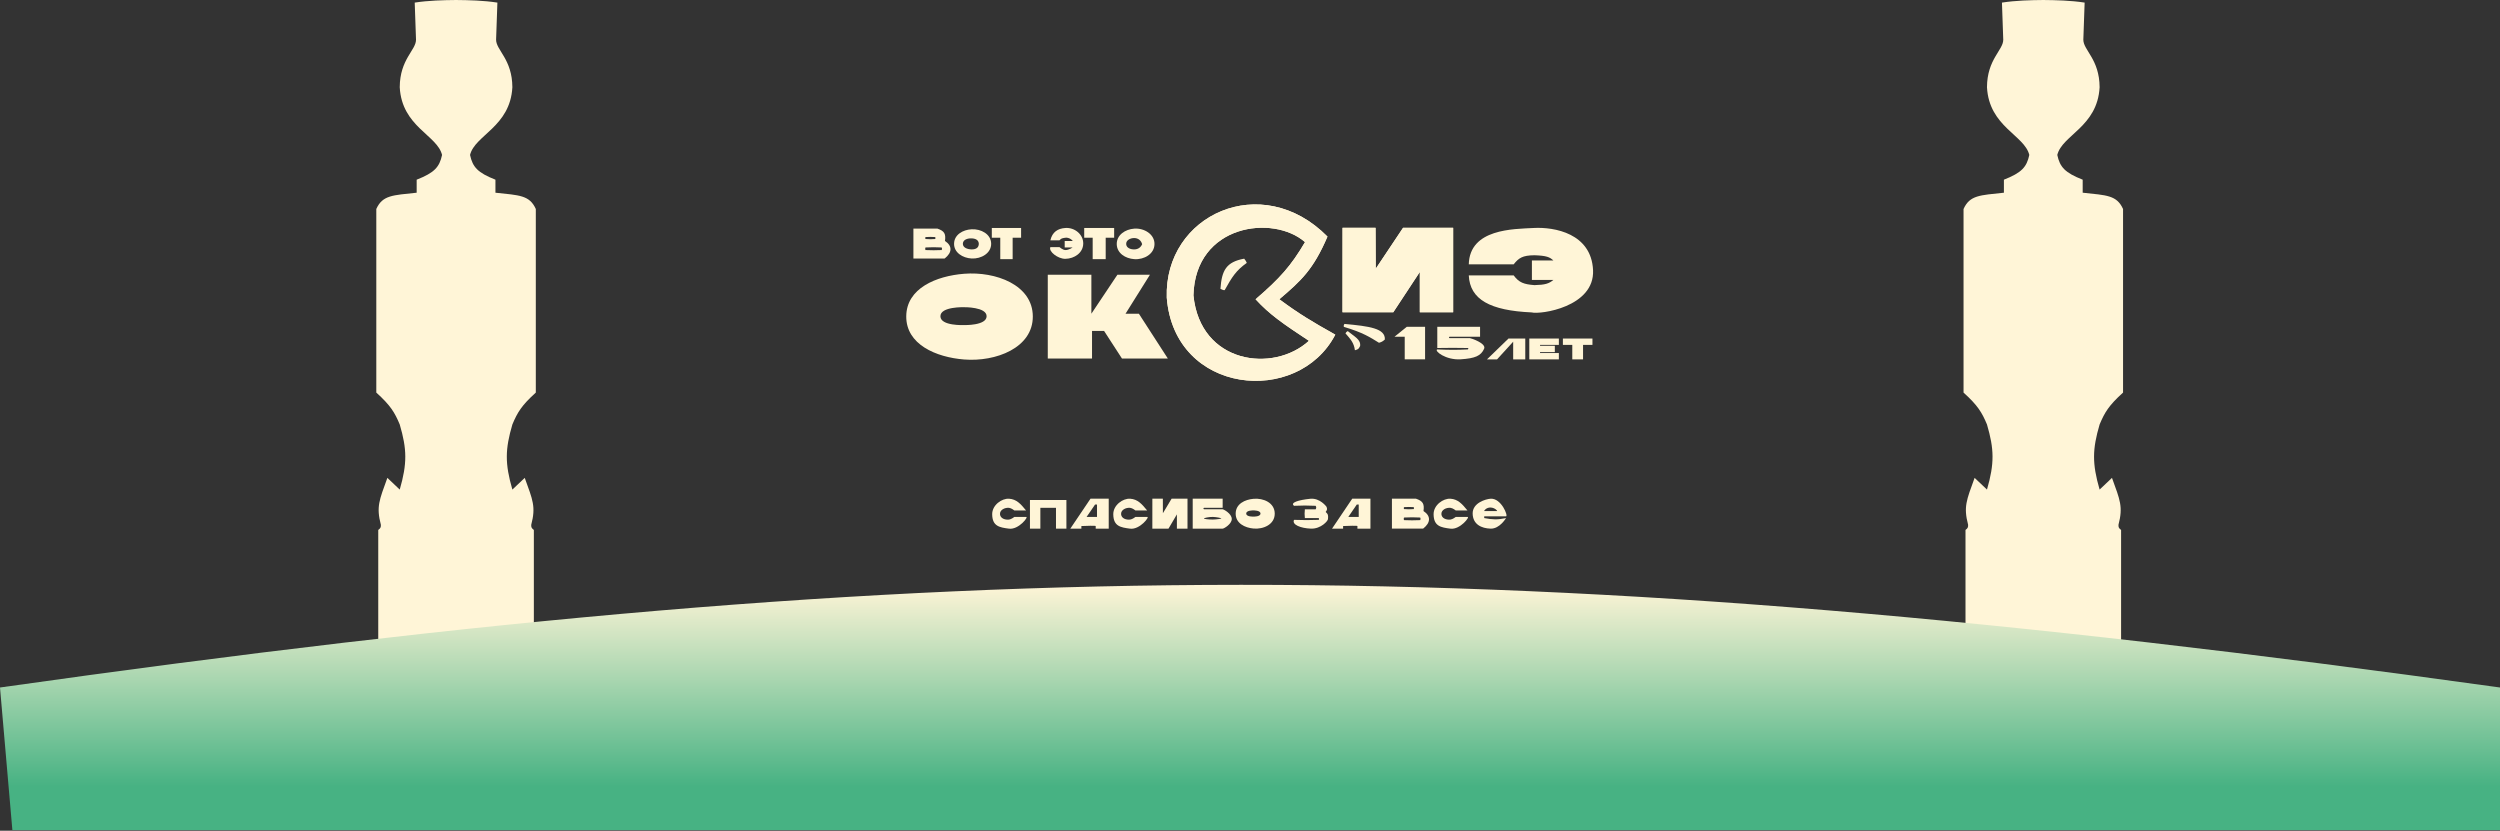 <svg width="1920" height="638" viewBox="0 0 1920 638" fill="none" xmlns="http://www.w3.org/2000/svg">
<rect x="0" y="0" width="1920" height="638" fill="#333333" stroke="none"/>
<path d="M937.298 221.848C938.301 207.588 941.738 201.193 955.538 198.655L955.585 198.717C956.566 200.017 957.13 200.765 957.537 201.897C949.339 207.727 946.282 212.544 940.546 222.846C939.685 222.923 938.934 222.658 937.298 221.848Z" fill="#FFF5D7"/>
<path fill-rule="evenodd" clip-rule="evenodd" d="M896.069 228.582C894.013 164.867 969.094 130.641 1019.5 181.697C1008.62 207.01 999.407 215.506 982.524 229.829C997.415 240.874 1007.16 246.749 1025.5 257.013C996.881 312.152 901.936 303.307 896.069 228.582ZM964.283 229.829C975.076 241.649 985.751 248.849 1005.26 261.751C977.977 286.692 921.747 279.5 916.559 226.836C917.934 172.256 977.762 164.538 1002.26 185.936C991.421 204.3 982.992 213.737 964.283 229.829Z" fill="#FFF5D7"/>
<path d="M1033.32 256.015C1033.74 255.162 1034.14 254.791 1035.07 254.269C1040.17 258.562 1045.23 260.672 1044.57 265.741C1043.41 268.358 1042.36 268.479 1040.57 268.983C1039.85 263.328 1037.22 260.491 1033.32 256.015Z" fill="#FFF5D7"/>
<path d="M1032.57 248.782C1032.02 249.535 1031.88 250.017 1032.07 251.027C1046.83 255.422 1052.18 258.998 1059.06 263.247C1061.04 262.714 1062.01 262.155 1063.56 260.753C1064.05 252.208 1051.73 250.543 1032.57 248.782Z" fill="#FFF5D7"/>
<path d="M1031.07 174.963H1056.43L1056.56 206.386L1077.55 174.963H1116.03V239.804H1090.41V208.88L1070.05 239.804H1031.04L1031.07 174.963Z" fill="#FFF5D7"/>
<path fill-rule="evenodd" clip-rule="evenodd" d="M896.069 228.582C894.013 164.867 969.094 130.641 1019.5 181.697C1008.62 207.01 999.407 215.506 982.524 229.829C997.415 240.874 1007.16 246.749 1025.5 257.013C996.881 312.152 901.936 303.307 896.069 228.582ZM964.283 229.829C975.076 241.649 985.751 248.849 1005.26 261.751C977.977 286.692 921.747 279.5 916.559 226.836C917.934 172.256 977.762 164.538 1002.26 185.936C991.421 204.3 982.992 213.737 964.283 229.829Z" fill="#FFF5D7"/>
<path d="M1031.07 174.963H1056.43L1056.56 206.386L1077.55 174.963H1116.03V239.804H1090.41V208.88L1070.05 239.804H1031.04L1031.07 174.963Z" fill="#FFF5D7"/>
<path d="M1162.5 203.018H1128.02C1128.72 175.582 1162.35 175.931 1178 175.087C1193.64 174.242 1222.18 179.167 1223.47 207.507C1224.76 235.848 1182.83 241.719 1176.25 239.928C1144.52 238.513 1128.9 230.11 1128.02 211.498H1162.5C1166.61 217.09 1170.42 218.348 1178.49 218.979C1186.66 218.777 1189.65 217.804 1192.99 214.989H1176.5V200.026H1192.99C1190.24 197.51 1187.91 196.357 1178.49 196.035C1169.3 196.101 1166.36 198.132 1162.5 203.018Z" fill="#FFF5D7"/>
<path fill-rule="evenodd" clip-rule="evenodd" d="M696.001 242.921C696.157 221.397 718.979 211.946 740.478 210.251C764.637 208.346 793.034 218.734 793.199 242.921C793.365 267.212 764.739 278.013 740.478 276.09C718.864 274.376 695.844 264.561 696.001 242.921ZM740.478 235.938C740.478 235.938 722.145 235.307 722.237 242.921C722.328 250.501 740.478 249.655 740.478 249.655C740.478 249.655 757.628 250.137 757.718 242.921C757.809 235.67 740.478 235.938 740.478 235.938Z" fill="#FFF5D7"/>
<path d="M804.693 275.342V210.999H838.175V240.926L858.165 210.999H883.151L864.411 240.926H874.656L896.894 275.342H861.663L847.92 254.144H838.675V275.342H804.693Z" fill="#FFF5D7"/>
<path fill-rule="evenodd" clip-rule="evenodd" d="M701.498 198.53V175.586H719.988C725.236 177.4 726.522 179.478 725.735 185.063C731.424 188.767 731.437 193.915 725.485 198.53H701.498ZM710.743 192.046C710.508 191.331 710.478 190.904 710.743 190.051C715.623 189.809 718.357 189.821 723.236 190.051C723.558 190.847 723.57 191.284 723.236 192.046C718.342 192.249 715.603 192.256 710.743 192.046ZM718.239 182.07C715.335 181.895 713.699 181.887 710.743 182.07C710.55 182.673 710.58 182.998 710.743 183.566C713.704 183.794 715.345 183.792 718.239 183.566C718.526 182.967 718.526 182.637 718.239 182.07Z" fill="#FFF5D7"/>
<path d="M746.224 176.085C739.436 176.43 732.88 180.276 732.731 187.058C732.58 193.965 739.311 198.174 746.224 198.53C753.592 198.909 761.374 194.42 761.216 187.058H751.721C751.77 190.079 749.714 191.593 746.224 191.547C743.058 191.505 739.31 190.214 739.478 187.058C739.64 184.006 743.164 182.944 746.224 183.068C749.466 183.199 751.522 184.458 751.721 187.058H761.216C761.061 179.813 753.475 175.716 746.224 176.085Z" fill="#FFF5D7"/>
<path d="M768.212 199.029V182.569H761.716V175.087H784.204V182.569H777.707V199.029H768.212Z" fill="#FFF5D7"/>
<path d="M839.175 199.029V182.569H832.678V175.087H855.666V182.569H849.169V199.029H839.175Z" fill="#FFF5D7"/>
<path d="M806.692 189.801H813.688C813.688 189.801 816.223 192.002 818.186 192.046C820.89 192.106 824.028 189.934 823.683 190.051H817.686V185.063H823.683C824.261 184.862 821.073 182.113 818.186 182.569C815.299 183.025 815.072 183.141 813.688 184.564H806.692C808.16 178.153 812.379 175.503 818.186 175.087C825.291 174.579 832.003 179.949 831.929 187.058C831.855 194.104 825.245 198.67 818.186 198.779C812.5 198.867 805.062 193.067 806.692 189.801Z" fill="#FFF5D7"/>
<path d="M871.158 175.586C864.124 176.063 857.516 180.522 857.665 187.557C857.811 194.464 864.251 198.564 871.158 199.029C878.674 199.534 886.495 195.074 886.65 187.557H877.155C876.024 190.129 873.972 191.494 871.158 191.547C868.262 191.601 865.144 190.438 864.911 187.557C864.665 184.508 868.094 182.758 871.158 182.818C874.144 182.877 876.412 184.669 877.155 187.557H886.65C886.806 179.922 878.791 175.068 871.158 175.586Z" fill="#FFF5D7"/>
<path d="M1078.82 258.592V275.946H1094.46V251H1080.38L1071 258.592H1078.82Z" fill="#FFF5D7"/>
<path d="M1136.69 251H1103.84V267.269L1104.02 267.267C1113.07 267.148 1118.2 267.081 1127.3 267.269C1127.88 267.559 1127.83 267.808 1127.3 268.354C1118.14 268.812 1113 268.734 1103.84 268.354C1101.23 269.308 1110.16 276.699 1121.83 275.946C1132.88 275.234 1137.38 273.32 1139.81 267.812C1141.6 263.758 1130.06 259.825 1128.87 259.677H1113.23C1112.74 259.329 1112.57 259.117 1113.23 258.592H1136.69V251Z" fill="#FFF5D7"/>
<path d="M1207.52 264.87H1200.3V260H1223V264.87H1215.78V276H1207.52V264.87Z" fill="#FFF5D7"/>
<path d="M1174.5 276V260H1197.2V264.87H1182.76V265.565H1194.11V270.435H1182.76V271.13H1197.2V276H1174.5Z" fill="#FFF5D7"/>
<path d="M1162.12 276V262.435L1149.74 276H1142L1158.51 260H1171.41V276H1162.12Z" fill="#FFF5D7"/>
<path d="M779.001 392.02H788.001C783.858 386.946 780.655 383.409 775.001 383.02C769.347 382.631 761.906 387.929 762.001 395.02C762.123 404.155 767.587 405.085 775.001 406.02C782.415 406.955 790.425 396.491 788.001 397.02H779.001C779.001 397.02 776.734 398.804 775.001 399.02C771.877 399.411 768.319 398.153 768.001 395.02C767.662 391.678 771.662 389.653 775.001 390.02C776.737 390.211 779.001 392.02 779.001 392.02Z" fill="#FFF5D7"/>
<path d="M1118 392.02H1127C1122.86 386.946 1119.66 383.409 1114 383.02C1108.35 382.631 1100.91 387.929 1101 395.02C1101.12 404.155 1106.59 405.085 1114 406.02C1121.41 406.955 1129.42 396.491 1127 397.02H1118C1118 397.02 1115.73 398.804 1114 399.02C1110.88 399.411 1107.32 398.153 1107 395.02C1106.66 391.678 1110.66 389.653 1114 390.02C1115.74 390.211 1118 392.02 1118 392.02Z" fill="#FFF5D7"/>
<path d="M872.001 392.02H881.001C876.858 386.946 873.655 383.409 868.001 383.02C862.347 382.631 854.906 387.929 855.001 395.02C855.123 404.155 860.587 405.085 868.001 406.02C875.415 406.955 883.425 396.491 881.001 397.02H872.001C872.001 397.02 869.734 398.804 868.001 399.02C864.877 399.411 861.319 398.153 861.001 395.02C860.662 391.678 864.662 389.653 868.001 390.02C869.737 390.211 872.001 392.02 872.001 392.02Z" fill="#FFF5D7"/>
<path d="M791 406V384H819V406H811V390H799V406H791Z" fill="#FFF5D7"/>
<path fill-rule="evenodd" clip-rule="evenodd" d="M830.5 406V404C834.167 403.833 841.5 403.6 841.5 404V406H851.5V383H837.5L822 406H830.5ZM842.5 397H834.5L841 387.5H842.5V397Z" fill="#FFF5D7"/>
<path fill-rule="evenodd" clip-rule="evenodd" d="M1031.5 406V404C1035.17 403.833 1042.5 403.6 1042.5 404V406H1052.5V383H1038.5L1023 406H1031.5ZM1043.5 397H1035.5L1042 387.5H1043.5V397Z" fill="#FFF5D7"/>
<path fill-rule="evenodd" clip-rule="evenodd" d="M949 394.414C949.048 386.944 956.092 383.665 962.728 383.077C970.184 382.416 978.949 386.02 979 394.414C979.051 402.844 970.216 406.592 962.728 405.924C956.057 405.33 948.952 401.924 949 394.414ZM962.728 391.991C962.728 391.991 957.07 391.772 957.098 394.414C957.126 397.044 962.728 396.751 962.728 396.751C962.728 396.751 968.021 396.918 968.049 394.414C968.077 391.897 962.728 391.991 962.728 391.991Z" fill="#FFF5D7"/>
<path d="M885.012 383H893.067L893.109 394.146L899.776 383H912V406H903.861V395.031L897.395 406H885L885.012 383Z" fill="#FFF5D7"/>
<path fill-rule="evenodd" clip-rule="evenodd" d="M916 406V383H939V390H924.662C924.071 390.464 924.057 390.714 924.662 391.129H939C939.609 391.083 945.92 394.366 946 398.5C946.079 402.552 939.75 406.111 939 406H916ZM931.5 397C928.628 396.907 924.513 397.821 924.662 398.187C924.248 398.547 928.27 399.047 931.5 399C934.057 398.963 938.017 398.431 938 398.187C938.179 397.88 934.35 397.093 931.5 397Z" fill="#FFF5D7"/>
<path d="M1012.78 397.899H1002.13C1001.9 395.317 1001.84 393.853 1002.13 391.154H1010.42C1010.97 390.18 1011.07 389.603 1010.42 388.456C1004.03 388.144 1000.38 388.193 993.835 388.456C990.655 386.085 996.941 384.015 1006.27 383.06C1013.75 382.294 1018.71 389.13 1018.71 389.13C1019.42 390.688 1019.4 391.572 1018.11 393.177C1020.1 394.849 1020.15 396.145 1019.89 398.573C1020 399.959 1014.51 406.249 1006.86 405.992C998.936 405.726 991.953 402.926 993.835 399.247C1001.28 399.48 1005.44 399.517 1012.78 399.247C1013.12 398.749 1013.15 398.455 1012.78 397.899Z" fill="#FFF5D7"/>
<path fill-rule="evenodd" clip-rule="evenodd" d="M1069 405.944V383H1087.49C1092.74 384.814 1094.02 386.892 1093.24 392.477C1098.93 396.181 1098.94 401.329 1092.99 405.944H1069ZM1078.25 399.46C1078.01 398.745 1077.98 398.318 1078.25 397.465C1083.13 397.223 1085.86 397.235 1090.74 397.465C1091.06 398.261 1091.07 398.698 1090.74 399.46C1085.84 399.663 1083.11 399.67 1078.25 399.46ZM1085.74 389.484C1082.84 389.309 1081.2 389.301 1078.25 389.484C1078.05 390.087 1078.08 390.412 1078.25 390.98C1081.21 391.208 1082.85 391.206 1085.74 390.98C1086.03 390.381 1086.03 390.051 1085.74 389.484Z" fill="#FFF5D7"/>
<path fill-rule="evenodd" clip-rule="evenodd" d="M1139.88 397.885V396.533C1139.88 396.533 1154.77 396.563 1156.63 396.533C1158.5 396.503 1153.03 382.495 1144.8 383.014C1141.06 383.25 1130.8 386.23 1131 394.505C1131.2 402.78 1137.82 405.794 1144.8 405.996C1151.79 406.199 1156.63 397.885 1156.63 397.885C1149.99 399.273 1146.34 399.086 1139.88 397.885ZM1149.73 392.477H1139.88C1139.64 392.17 1141.61 389.643 1144.8 389.774C1148 389.905 1150.19 392.31 1149.73 392.477Z" fill="#FFF5D7"/>
<path d="M339.5 118.997C335.8 103.731 308.647 97.421 307 66.997C307.113 45.47 319.512 38.524 319.5 30.497L318.5 1.997C329.17 0.353 340.407 0.096 350.5 0V495H290.5V407C292.339 405.669 292.605 404.756 292.5 403C288.89 389.166 291.275 384.181 297.5 367L307 376C312.807 355.9 312.56 344.977 307 326C303.112 316.734 299.977 311.447 289 301.5V160.5C293.819 149.853 301.548 149.982 320 148V138C333.626 132.637 337.513 128.345 339.5 118.997Z" fill="#FFF5D7"/>
<path d="M361 118.997C364.7 103.731 391.853 97.421 393.5 66.997C393.387 45.47 380.988 38.524 381 30.497L382 1.997C371.33 0.353 360.093 0.096 350 0V495H410V407C408.161 405.669 407.895 404.756 408 403C411.61 389.166 409.225 384.181 403 367L393.5 376C387.693 355.901 387.94 344.977 393.5 326C397.388 316.734 400.523 311.447 411.5 301.5V160.5C406.681 149.853 398.952 149.983 380.5 148V138C366.874 132.637 362.987 128.345 361 118.997Z" fill="#FFF5D7"/>
<path d="M1558.5 118.997C1554.8 103.731 1527.65 97.421 1526 66.997C1526.11 45.47 1538.51 38.524 1538.5 30.497L1537.5 1.997C1548.17 0.353 1559.41 0.096 1569.5 0V495H1509.5V407C1511.34 405.669 1511.6 404.756 1511.5 403C1507.89 389.166 1510.28 384.181 1516.5 367L1526 376C1531.81 355.9 1531.56 344.977 1526 326C1522.11 316.734 1518.98 311.447 1508 301.5V160.5C1512.82 149.853 1520.55 149.982 1539 148V138C1552.63 132.637 1556.51 128.345 1558.5 118.997Z" fill="#FFF5D7"/>
<path d="M1580 118.997C1583.7 103.731 1610.85 97.421 1612.5 66.997C1612.39 45.47 1599.99 38.524 1600 30.497L1601 1.997C1590.33 0.353 1579.09 0.096 1569 0V495H1629V407C1627.16 405.669 1626.9 404.756 1627 403C1630.61 389.166 1628.22 384.181 1622 367L1612.5 376C1606.69 355.901 1606.94 344.977 1612.5 326C1616.39 316.734 1619.52 311.447 1630.5 301.5V160.5C1625.68 149.853 1617.95 149.983 1599.5 148V138C1585.87 132.637 1581.99 128.345 1580 118.997Z" fill="#FFF5D7"/>
<path d="M0 528C740.586 423.276 1160.9 422.458 1920 528V637.5H9.5L0 528Z" fill="url(#paint0_linear_31_11)"/>
<defs>
<linearGradient id="paint0_linear_31_11" x1="960" y1="449" x2="960" y2="604" gradientUnits="userSpaceOnUse">
<stop stop-color="#FFF5D7"/>
<stop offset="1" stop-color="#47B283"/>
</linearGradient>
</defs>
</svg>
